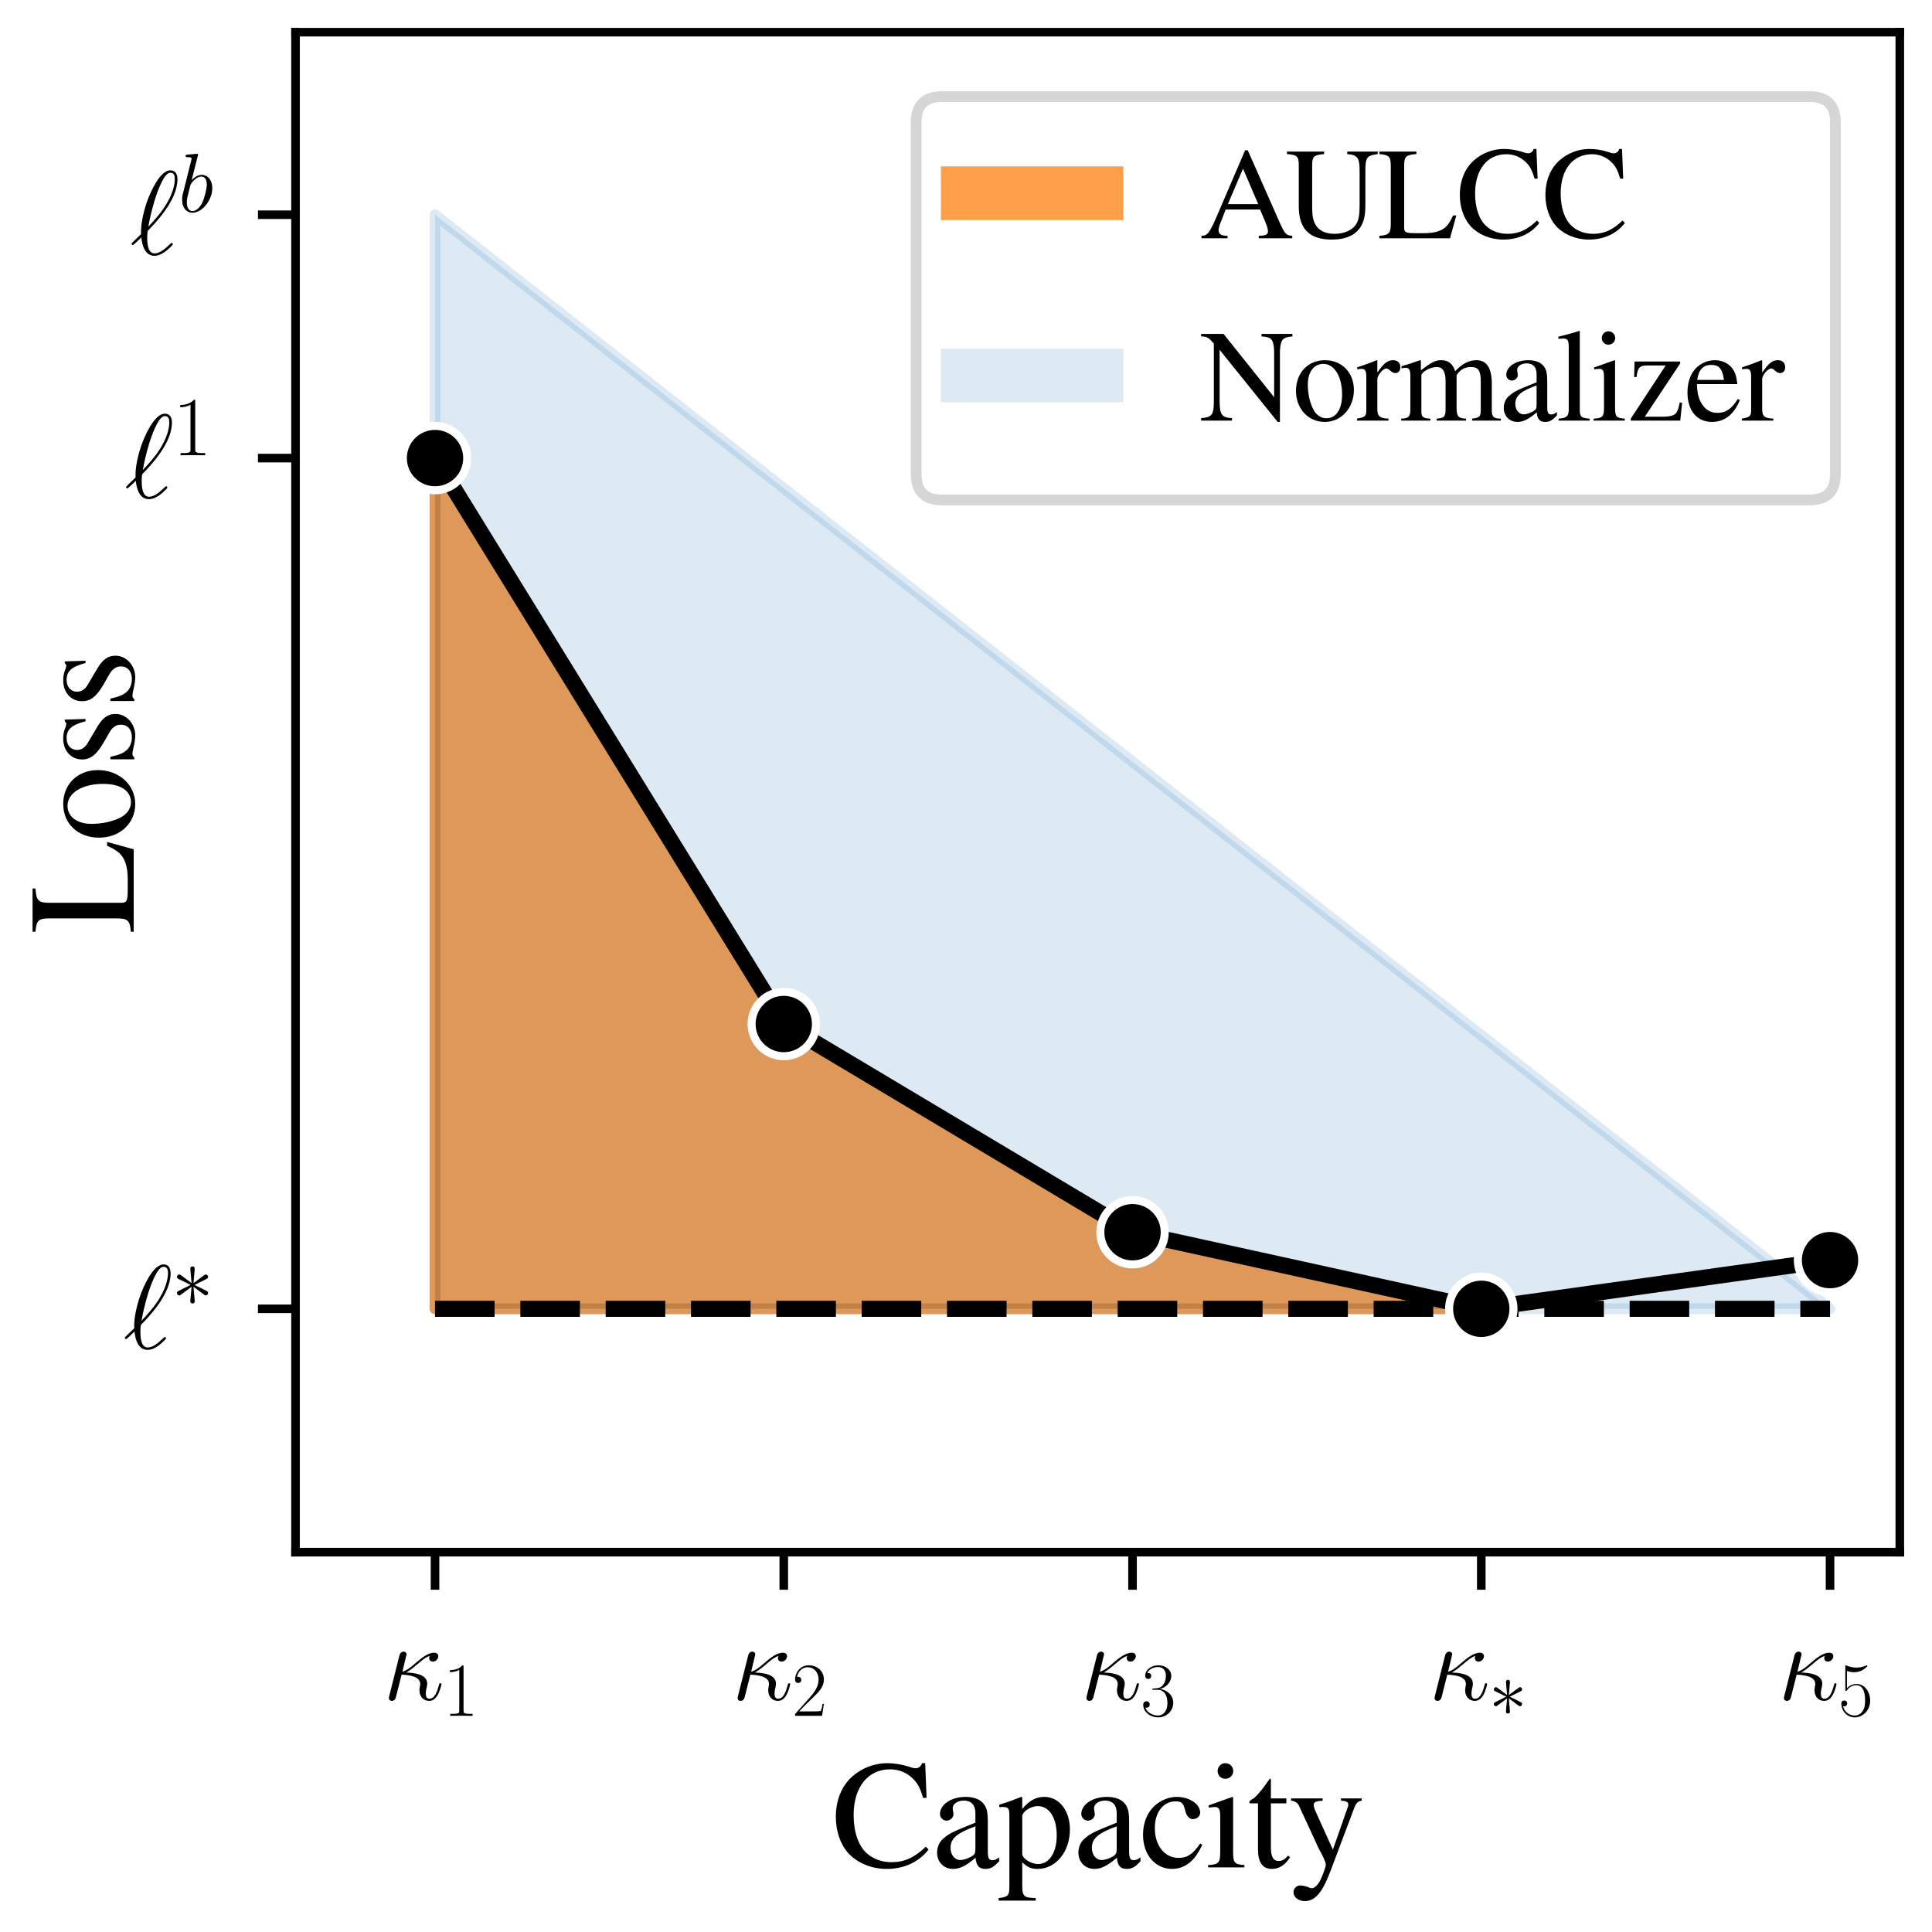 <svg xmlns:xlink="http://www.w3.org/1999/xlink" xmlns="http://www.w3.org/2000/svg" version="1.1" viewBox="0 0 180 180">
 <defs>
  <style type="text/css">*{stroke-linejoin: round; stroke-linecap: butt}</style>
 </defs>
 <g id="figure_1">
  <g id="patch_1">
   <path d="M 0 180  L 180 180  L 180 0  L 0 0  z " style="fill: #ffffff"/>
  </g>
  <g id="axes_1">
   <g id="patch_2">
    <path d="M 27.533 144.612  L 177 144.612  L 177 3  L 27.533 3  z " style="fill: #ffffff"/>
   </g>
   <g id="PolyCollection_1">
    <defs>
     <path id="m8246ecfe92" d="M 40.53 -58.061  L 40.53 -137.321  L 45.66 -128.995  L 50.791 -120.67  L 55.921 -112.345  L 61.052 -104.02  L 66.182 -95.694  L 71.312 -87.369  L 76.443 -82.552  L 81.573 -79.49  L 86.704 -76.427  L 91.834 -73.364  L 96.965 -70.302  L 102.095 -67.239  L 107.226 -64.822  L 112.356 -63.695  L 117.486 -62.568  L 122.617 -61.441  L 127.747 -60.315  L 132.878 -59.188  L 138.008 -58.061  L 138.008 -58.061  L 138.008 -58.061  L 132.878 -58.061  L 127.747 -58.061  L 122.617 -58.061  L 117.486 -58.061  L 112.356 -58.061  L 107.226 -58.061  L 102.095 -58.061  L 96.965 -58.061  L 91.834 -58.061  L 86.704 -58.061  L 81.573 -58.061  L 76.443 -58.061  L 71.312 -58.061  L 66.182 -58.061  L 61.052 -58.061  L 55.921 -58.061  L 50.791 -58.061  L 45.66 -58.061  L 40.53 -58.061  z " style="stroke: #ff7f0e; stroke-opacity: 0.75"/>
    </defs>
    <g clip-path="url(#p5b123c569d)">
     <use xlink:href="#m8246ecfe92" x="0" y="180" style="fill: #ff7f0e; fill-opacity: 0.75; stroke: #ff7f0e; stroke-opacity: 0.75"/>
    </g>
   </g>
   <g id="PolyCollection_2">
    <defs>
     <path id="m7604dcd65d" d="M 40.53 -58.061  L 40.53 -159.994  L 47.37 -154.63  L 54.211 -149.265  L 61.052 -143.9  L 67.892 -138.535  L 74.733 -133.17  L 81.573 -127.805  L 88.414 -122.44  L 95.255 -117.075  L 102.095 -111.71  L 108.936 -106.345  L 115.776 -100.981  L 122.617 -95.616  L 129.458 -90.251  L 136.298 -84.886  L 143.139 -79.521  L 149.979 -74.156  L 156.82 -68.791  L 163.661 -63.426  L 170.501 -58.061  L 170.501 -58.061  L 170.501 -58.061  L 163.661 -58.061  L 156.82 -58.061  L 149.979 -58.061  L 143.139 -58.061  L 136.298 -58.061  L 129.458 -58.061  L 122.617 -58.061  L 115.776 -58.061  L 108.936 -58.061  L 102.095 -58.061  L 95.255 -58.061  L 88.414 -58.061  L 81.573 -58.061  L 74.733 -58.061  L 67.892 -58.061  L 61.052 -58.061  L 54.211 -58.061  L 47.37 -58.061  L 40.53 -58.061  z " style="stroke: #1f77b4; stroke-opacity: 0.15"/>
    </defs>
    <g clip-path="url(#p5b123c569d)">
     <use xlink:href="#m7604dcd65d" x="0" y="180" style="fill: #1f77b4; fill-opacity: 0.15; stroke: #1f77b4; stroke-opacity: 0.15"/>
    </g>
   </g>
   <g id="matplotlib.axis_1">
    <g id="xtick_1">
     <g id="line2d_1">
      <defs>
       <path id="meb6cc58993" d="M 0 0  L 0 3.5  " style="stroke: #000000; stroke-width: 0.8"/>
      </defs>
      <g>
       <use xlink:href="#meb6cc58993" x="40.53" y="144.612" style="stroke: #000000; stroke-width: 0.8"/>
      </g>
     </g>
     <g id="text_1">
      <!-- $\kappa_1$ -->
      <g transform="translate(35.674 158.367)scale(0.1 -0.1)">
       <defs>
        <path id="CMMI12-14" d="M 1363 1595  C 1574 1710 1811 1908 1971 2042  C 2355 2374 2496 2476 2739 2572  C 2714 2534 2707 2483 2707 2438  C 2707 2265 2854 2233 2918 2233  C 3123 2233 3238 2425 3238 2547  C 3238 2585 3226 2752 3002 2752  C 2618 2752 2240 2425 1958 2188  C 1587 1863 1402 1723 1139 1640  L 1382 2655  C 1382 2758 1299 2816 1216 2816  C 1158 2816 1018 2796 966 2591  L 371 223  C 352 146 352 134 352 95  C 352 6 422 -64 518 -64  C 710 -64 749 102 781 236  C 819 369 1082 1433 1094 1472  C 1907 1433 2182 1229 2182 917  C 2182 873 2182 854 2163 783  C 2138 662 2138 592 2138 554  C 2138 172 2387 -64 2701 -64  C 2963 -64 3110 121 3206 286  C 3341 535 3424 885 3424 911  C 3424 943 3398 968 3360 968  C 3302 968 3296 943 3270 841  C 3187 535 3046 64 2720 64  C 2579 64 2509 146 2509 369  C 2509 490 2534 631 2560 726  C 2573 790 2592 866 2592 936  C 2592 1518 1786 1576 1363 1595  z " transform="scale(0.016)"/>
        <path id="CMR17-31" d="M 1702 4083  C 1702 4217 1696 4224 1606 4224  C 1357 3927 979 3833 621 3820  C 602 3820 570 3820 563 3808  C 557 3795 557 3782 557 3648  C 755 3648 1088 3686 1344 3839  L 1344 467  C 1344 243 1331 166 781 166  L 589 166  L 589 0  C 896 6 1216 12 1523 12  C 1830 12 2150 6 2458 0  L 2458 166  L 2266 166  C 1715 166 1702 236 1702 467  L 1702 4083  z " transform="scale(0.016)"/>
       </defs>
       <use xlink:href="#CMMI12-14" transform="scale(0.996)"/>
       <use xlink:href="#CMR17-31" transform="translate(56.155 -14.944)scale(0.697)"/>
      </g>
     </g>
    </g>
    <g id="xtick_2">
     <g id="line2d_2">
      <g>
       <use xlink:href="#meb6cc58993" x="73.023" y="144.612" style="stroke: #000000; stroke-width: 0.8"/>
      </g>
     </g>
     <g id="text_2">
      <!-- $\kappa_2$ -->
      <g transform="translate(68.167 158.367)scale(0.1 -0.1)">
       <defs>
        <path id="CMR17-32" d="M 2669 990  L 2554 990  C 2490 537 2438 460 2413 422  C 2381 371 1920 371 1830 371  L 602 371  C 832 620 1280 1073 1824 1596  C 2214 1966 2669 2400 2669 3033  C 2669 3788 2067 4224 1395 4224  C 691 4224 262 3603 262 3027  C 262 2777 448 2745 525 2745  C 589 2745 781 2783 781 3007  C 781 3206 614 3264 525 3264  C 486 3264 448 3257 422 3244  C 544 3788 915 4057 1306 4057  C 1862 4057 2227 3616 2227 3033  C 2227 2477 1901 1998 1536 1583  L 262 147  L 262 0  L 2515 0  L 2669 990  z " transform="scale(0.016)"/>
       </defs>
       <use xlink:href="#CMMI12-14" transform="scale(0.996)"/>
       <use xlink:href="#CMR17-32" transform="translate(56.155 -14.944)scale(0.697)"/>
      </g>
     </g>
    </g>
    <g id="xtick_3">
     <g id="line2d_3">
      <g>
       <use xlink:href="#meb6cc58993" x="105.515" y="144.612" style="stroke: #000000; stroke-width: 0.8"/>
      </g>
     </g>
     <g id="text_3">
      <!-- $\kappa_3$ -->
      <g transform="translate(100.66 158.367)scale(0.1 -0.1)">
       <defs>
        <path id="CMR17-33" d="M 1414 2176  C 1984 2176 2234 1673 2234 1094  C 2234 322 1824 25 1453 25  C 1114 25 563 193 390 691  C 422 678 454 678 486 678  C 640 678 755 780 755 947  C 755 1132 614 1216 486 1216  C 378 1216 211 1164 211 927  C 211 335 787 -128 1466 -128  C 2176 -128 2720 432 2720 1087  C 2720 1718 2208 2176 1600 2246  C 2086 2347 2554 2776 2554 3353  C 2554 3856 2048 4224 1472 4224  C 890 4224 378 3862 378 3347  C 378 3123 544 3084 627 3084  C 762 3084 877 3167 877 3334  C 877 3500 762 3584 627 3584  C 602 3584 570 3584 544 3571  C 730 3999 1235 4076 1459 4076  C 1683 4076 2106 3966 2106 3347  C 2106 3167 2080 2851 1862 2574  C 1670 2329 1453 2316 1242 2297  C 1210 2297 1062 2284 1037 2284  C 992 2278 966 2272 966 2227  C 966 2182 973 2176 1101 2176  L 1414 2176  z " transform="scale(0.016)"/>
       </defs>
       <use xlink:href="#CMMI12-14" transform="scale(0.996)"/>
       <use xlink:href="#CMR17-33" transform="translate(56.155 -14.944)scale(0.697)"/>
      </g>
     </g>
    </g>
    <g id="xtick_4">
     <g id="line2d_4">
      <g>
       <use xlink:href="#meb6cc58993" x="138.008" y="144.612" style="stroke: #000000; stroke-width: 0.8"/>
      </g>
     </g>
     <g id="text_4">
      <!-- $\kappa_*$ -->
      <g transform="translate(133.097 158.367)scale(0.1 -0.1)">
       <defs>
        <path id="CMSY10-3" d="M 1760 2762  C 1766 2853 1766 3008 1600 3008  C 1498 3008 1414 2924 1434 2840  L 1434 2755  L 1523 1740  L 704 2349  C 646 2382 634 2395 589 2395  C 499 2395 416 2303 416 2212  C 416 2107 480 2081 544 2048  L 1453 1603  L 570 1164  C 467 1112 416 1085 416 987  C 416 889 499 804 589 804  C 634 804 646 804 806 928  L 1523 1459  L 1427 359  C 1427 224 1542 192 1594 192  C 1670 192 1766 236 1766 359  L 1670 1459  L 2490 850  C 2547 817 2560 804 2605 804  C 2694 804 2778 896 2778 987  C 2778 1085 2720 1118 2643 1157  C 2259 1354 2246 1354 1741 1596  L 2624 2035  C 2726 2087 2778 2113 2778 2212  C 2778 2310 2694 2395 2605 2395  C 2560 2395 2547 2395 2387 2271  L 1670 1740  L 1760 2762  z " transform="scale(0.016)"/>
       </defs>
       <use xlink:href="#CMMI12-14" transform="scale(0.996)"/>
       <use xlink:href="#CMSY10-3" transform="translate(56.155 -14.944)scale(0.697)"/>
      </g>
     </g>
    </g>
    <g id="xtick_5">
     <g id="line2d_5">
      <g>
       <use xlink:href="#meb6cc58993" x="170.501" y="144.612" style="stroke: #000000; stroke-width: 0.8"/>
      </g>
     </g>
     <g id="text_5">
      <!-- $\kappa_5$ -->
      <g transform="translate(165.646 158.367)scale(0.1 -0.1)">
       <defs>
        <path id="CMR17-35" d="M 730 3750  C 794 3724 1056 3641 1325 3641  C 1920 3641 2246 3961 2432 4140  C 2432 4191 2432 4224 2394 4224  C 2387 4224 2374 4224 2323 4198  C 2099 4102 1837 4032 1517 4032  C 1325 4032 1037 4055 723 4191  C 653 4224 640 4224 634 4224  C 602 4224 595 4217 595 4090  L 595 2231  C 595 2113 595 2080 659 2080  C 691 2080 704 2093 736 2139  C 941 2435 1222 2560 1542 2560  C 1766 2560 2246 2415 2246 1293  C 2246 1087 2246 716 2054 422  C 1894 159 1645 25 1370 25  C 947 25 518 319 403 812  C 429 806 480 793 506 793  C 589 793 749 838 749 1036  C 749 1209 627 1280 506 1280  C 358 1280 262 1190 262 1011  C 262 454 704 -128 1382 -128  C 2042 -128 2669 441 2669 1267  C 2669 2054 2170 2662 1549 2662  C 1222 2662 947 2540 730 2304  L 730 3750  z " transform="scale(0.016)"/>
       </defs>
       <use xlink:href="#CMMI12-14" transform="scale(0.996)"/>
       <use xlink:href="#CMR17-35" transform="translate(56.155 -14.944)scale(0.697)"/>
      </g>
     </g>
    </g>
    <g id="text_6">
     <!-- Capacity -->
     <g transform="translate(77.474 173.98)scale(0.14 -0.14)">
      <defs>
       <path id="NimbusRomNo9L-Regu-43" d="M 3968 2905  L 3910 4352  L 3776 4352  C 3738 4217 3635 4140 3507 4140  C 3450 4140 3354 4159 3258 4198  C 2944 4300 2624 4352 2323 4352  C 1798 4352 1267 4153 870 3801  C 422 3405 179 2809 179 2105  C 179 1510 371 960 698 595  C 1082 179 1670 -64 2304 -64  C 3027 -64 3661 230 4051 748  L 3936 864  C 3462 409 3040 217 2509 217  C 2106 217 1747 345 1472 588  C 1120 902 922 1478 922 2188  C 922 3347 1517 4095 2445 4095  C 2810 4095 3142 3961 3398 3705  C 3603 3501 3699 3321 3821 2905  L 3968 2905  z " transform="scale(0.016)"/>
       <path id="NimbusRomNo9L-Regu-61" d="M 2829 422  C 2720 332 2643 300 2547 300  C 2400 300 2355 390 2355 672  L 2355 1920  C 2355 2252 2323 2438 2227 2592  C 2086 2822 1811 2944 1434 2944  C 832 2944 358 2630 358 2227  C 358 2080 486 1952 634 1952  C 787 1952 922 2080 922 2220  C 922 2246 915 2278 909 2323  C 896 2380 890 2432 890 2476  C 890 2649 1094 2790 1350 2790  C 1664 2790 1837 2604 1837 2259  L 1837 1868  C 851 1472 742 1420 467 1177  C 326 1049 237 832 237 620  C 237 217 518 -64 909 -64  C 1190 -64 1453 70 1843 403  C 1875 70 1990 -64 2253 -64  C 2470 -64 2605 12 2829 256  L 2829 422  z M 1837 787  C 1837 588 1805 531 1670 454  C 1517 364 1338 307 1203 307  C 979 307 800 524 800 800  L 800 825  C 800 1203 1062 1433 1837 1715  L 1837 787  z " transform="scale(0.016)"/>
       <path id="NimbusRomNo9L-Regu-70" d="M 58 2515  C 115 2521 160 2521 218 2521  C 435 2521 480 2457 480 2157  L 480 -839  C 480 -1172 410 -1242 32 -1280  L 32 -1389  L 1581 -1389  L 1581 -1280  C 1101 -1274 1018 -1203 1018 -798  L 1018 211  C 1242 0 1395 -64 1664 -64  C 2419 -64 3008 652 3008 1580  C 3008 2374 2560 2944 1939 2944  C 1581 2944 1299 2783 1018 2438  L 1018 2931  L 979 2944  C 634 2809 410 2726 58 2617  L 58 2515  z M 1018 2137  C 1018 2329 1376 2559 1670 2559  C 2144 2559 2458 2073 2458 1331  C 2458 620 2144 140 1683 140  C 1382 140 1018 371 1018 563  L 1018 2137  z " transform="scale(0.016)"/>
       <path id="NimbusRomNo9L-Regu-63" d="M 2547 998  C 2240 550 2010 396 1645 396  C 1062 396 653 908 653 1644  C 653 2303 1005 2758 1523 2758  C 1754 2758 1837 2687 1901 2451  L 1939 2310  C 1990 2131 2106 2015 2240 2015  C 2406 2015 2547 2137 2547 2284  C 2547 2643 2099 2944 1562 2944  C 1248 2944 922 2815 659 2585  C 339 2303 160 1868 160 1363  C 160 531 666 -64 1376 -64  C 1664 -64 1920 38 2150 236  C 2323 390 2445 563 2637 940  L 2547 998  z " transform="scale(0.016)"/>
       <path id="NimbusRomNo9L-Regu-69" d="M 1120 2944  L 128 2592  L 128 2496  L 179 2502  C 256 2515 339 2521 397 2521  C 550 2521 608 2419 608 2137  L 608 652  C 608 192 544 121 102 96  L 102 0  L 1619 0  L 1619 96  C 1197 128 1146 192 1146 652  L 1146 2924  L 1120 2944  z M 819 4352  C 646 4352 499 4204 499 4025  C 499 3846 640 3699 819 3699  C 1005 3699 1152 3839 1152 4025  C 1152 4204 1005 4352 819 4352  z " transform="scale(0.016)"/>
       <path id="NimbusRomNo9L-Regu-74" d="M 1632 2880  L 986 2880  L 986 3622  C 986 3686 979 3705 941 3705  C 896 3648 858 3590 813 3526  C 570 3174 294 2867 192 2841  C 122 2796 83 2751 83 2719  C 83 2700 90 2687 109 2675  L 448 2675  L 448 748  C 448 211 640 -64 1018 -64  C 1331 -64 1574 89 1786 422  L 1702 492  C 1568 332 1459 268 1318 268  C 1082 268 986 441 986 844  L 986 2675  L 1632 2675  L 1632 2880  z " transform="scale(0.016)"/>
       <path id="NimbusRomNo9L-Regu-79" d="M 3040 2880  L 2176 2880  L 2176 2783  C 2381 2783 2483 2726 2483 2623  C 2483 2597 2477 2559 2458 2514  L 1837 741  L 1101 2366  C 1062 2456 1037 2540 1037 2610  C 1037 2726 1133 2771 1408 2783  L 1408 2880  L 90 2880  L 90 2790  C 256 2764 365 2694 416 2585  L 1146 1005  L 1165 953  L 1261 761  C 1440 439 1542 208 1542 112  C 1542 15 1395 -389 1286 -582  C 1197 -749 1056 -871 966 -871  C 928 -871 870 -858 806 -826  C 685 -781 576 -755 467 -755  C 320 -755 192 -884 192 -1037  C 192 -1248 397 -1408 666 -1408  C 1094 -1408 1402 -1050 1747 -126  L 2733 2495  C 2816 2700 2886 2764 3040 2783  L 3040 2880  z " transform="scale(0.016)"/>
      </defs>
      <use xlink:href="#NimbusRomNo9L-Regu-43" transform="scale(0.996)"/>
      <use xlink:href="#NimbusRomNo9L-Regu-61" transform="translate(66.45 0)scale(0.996)"/>
      <use xlink:href="#NimbusRomNo9L-Regu-70" transform="translate(110.684 0)scale(0.996)"/>
      <use xlink:href="#NimbusRomNo9L-Regu-61" transform="translate(160.497 0)scale(0.996)"/>
      <use xlink:href="#NimbusRomNo9L-Regu-63" transform="translate(204.73 0)scale(0.996)"/>
      <use xlink:href="#NimbusRomNo9L-Regu-69" transform="translate(248.964 0)scale(0.996)"/>
      <use xlink:href="#NimbusRomNo9L-Regu-74" transform="translate(276.659 0)scale(0.996)"/>
      <use xlink:href="#NimbusRomNo9L-Regu-79" transform="translate(304.354 0)scale(0.996)"/>
     </g>
    </g>
   </g>
   <g id="matplotlib.axis_2">
    <g id="ytick_1">
     <g id="line2d_6">
      <defs>
       <path id="m9b9efa22ec" d="M 0 0  L -3.5 0  " style="stroke: #000000; stroke-width: 0.8"/>
      </defs>
      <g>
       <use xlink:href="#m9b9efa22ec" x="27.533" y="20.006" style="stroke: #000000; stroke-width: 0.8"/>
      </g>
     </g>
     <g id="text_7">
      <!-- $\ell^b$ -->
      <g transform="translate(12.112 23.721)scale(0.11 -0.11)">
       <defs>
        <path id="CMMI12-60" d="M 589 1091  C 186 698 83 603 83 577  C 83 552 109 508 154 508  C 186 508 550 856 602 913  C 640 488 800 -64 1299 -64  C 1555 -64 1786 95 1888 171  C 1971 235 2278 495 2278 552  C 2278 584 2246 622 2214 622  C 2189 622 2093 527 2067 501  C 1843 286 1562 64 1306 64  C 960 64 915 558 915 901  C 915 964 915 1231 960 1281  C 1338 1668 2522 2880 2522 4002  C 2522 4256 2426 4480 2150 4480  C 1555 4480 1037 3171 947 2930  C 922 2867 550 1890 589 1091  z M 973 1484  C 979 1522 1267 3184 1805 4072  C 1914 4243 2022 4351 2150 4351  C 2368 4351 2381 4148 2381 4009  C 2381 3787 2317 3216 1760 2417  C 1594 2182 1338 1865 973 1484  z " transform="scale(0.016)"/>
        <path id="CMMI12-62" d="M 1478 4255  C 1485 4281 1498 4319 1498 4351  C 1498 4416 1434 4416 1421 4416  C 1414 4416 1184 4396 1069 4383  C 960 4377 864 4364 749 4358  C 595 4345 550 4339 550 4223  C 550 4159 614 4159 678 4159  C 1005 4159 1005 4103 1005 4040  C 1005 3995 954 3812 928 3699  L 774 3093  C 710 2841 346 1392 320 1277  C 288 1117 288 1008 288 925  C 288 274 653 -64 1069 -64  C 1811 -64 2579 887 2579 1813  C 2579 2400 2246 2816 1766 2816  C 1434 2816 1133 2541 1011 2413  L 1478 4255  z M 1075 64  C 870 64 646 217 646 715  C 646 925 666 1047 781 1494  C 800 1577 902 1985 928 2068  C 941 2119 1318 2687 1754 2687  C 2035 2687 2163 2407 2163 2075  C 2163 1768 1984 1047 1824 715  C 1664 370 1370 64 1075 64  z " transform="scale(0.016)"/>
       </defs>
       <use xlink:href="#CMMI12-60" transform="scale(0.996)"/>
       <use xlink:href="#CMMI12-62" transform="translate(40.934 36.154)scale(0.697)"/>
      </g>
     </g>
    </g>
    <g id="ytick_2">
     <g id="line2d_7">
      <g>
       <use xlink:href="#m9b9efa22ec" x="27.533" y="42.679" style="stroke: #000000; stroke-width: 0.8"/>
      </g>
     </g>
     <g id="text_8">
      <!-- $\ell^1$ -->
      <g transform="translate(11.598 46.394)scale(0.11 -0.11)">
       <use xlink:href="#CMMI12-60" transform="scale(0.996)"/>
       <use xlink:href="#CMR17-31" transform="translate(40.934 36.154)scale(0.697)"/>
      </g>
     </g>
    </g>
    <g id="ytick_3">
     <g id="line2d_8">
      <g>
       <use xlink:href="#m9b9efa22ec" x="27.533" y="121.939" style="stroke: #000000; stroke-width: 0.8"/>
      </g>
     </g>
     <g id="text_9">
      <!-- $\ell^*$ -->
      <g transform="translate(11.476 125.654)scale(0.11 -0.11)">
       <use xlink:href="#CMMI12-60" transform="scale(0.996)"/>
       <use xlink:href="#CMSY10-3" transform="translate(40.934 36.154)scale(0.697)"/>
      </g>
     </g>
    </g>
    <g id="text_10">
     <!-- Loss -->
     <g transform="translate(12.457 86.98)rotate(-90)scale(0.14 -0.14)">
      <defs>
       <path id="NimbusRomNo9L-Regu-4c" d="M 3667 1110  C 3558 868 3469 721 3373 613  C 3149 364 2797 249 2266 249  L 1837 249  C 1370 249 1286 287 1286 511  L 1286 3528  C 1286 3981 1376 4070 1882 4102  L 1882 4224  L 77 4224  L 77 4102  C 550 4064 634 3974 634 3528  L 634 696  C 634 249 544 153 77 121  L 77 0  L 3520 0  L 3827 1113  L 3667 1110  z " transform="scale(0.016)"/>
       <path id="NimbusRomNo9L-Regu-6f" d="M 1600 2944  C 768 2944 186 2329 186 1446  C 186 582 781 -64 1587 -64  C 2394 -64 3008 614 3008 1497  C 3008 2336 2419 2944 1600 2944  z M 1517 2764  C 2054 2764 2432 2150 2432 1273  C 2432 550 2144 115 1664 115  C 1414 115 1178 268 1043 524  C 864 857 762 1305 762 1760  C 762 2368 1062 2764 1517 2764  z " transform="scale(0.016)"/>
       <path id="NimbusRomNo9L-Regu-73" d="M 2016 2009  L 1990 2880  L 1920 2880  L 1907 2867  C 1850 2822 1843 2815 1818 2815  C 1779 2815 1715 2828 1645 2860  C 1504 2918 1363 2944 1197 2944  C 691 2944 326 2617 326 2155  C 326 1796 531 1539 1075 1231  L 1446 1019  C 1670 891 1779 737 1779 538  C 1779 256 1574 76 1248 76  C 1030 76 832 160 710 301  C 576 461 518 609 435 974  L 333 974  L 333 -26  L 416 -26  C 461 38 486 51 563 51  C 621 51 710 38 858 0  C 1037 -39 1210 -64 1325 -64  C 1818 -64 2227 307 2227 756  C 2227 1077 2074 1289 1690 1520  L 998 1930  C 819 2033 723 2193 723 2366  C 723 2623 922 2803 1216 2803  C 1581 2803 1773 2585 1920 2014  L 2016 2009  z " transform="scale(0.016)"/>
      </defs>
      <use xlink:href="#NimbusRomNo9L-Regu-4c" transform="scale(0.996)"/>
      <use xlink:href="#NimbusRomNo9L-Regu-6f" transform="translate(60.872 0)scale(0.996)"/>
      <use xlink:href="#NimbusRomNo9L-Regu-73" transform="translate(110.685 0)scale(0.996)"/>
      <use xlink:href="#NimbusRomNo9L-Regu-73" transform="translate(149.439 0)scale(0.996)"/>
     </g>
    </g>
   </g>
   <g id="line2d_9">
    <path d="M 40.53 121.939  L 73.023 121.939  L 105.515 121.939  L 138.008 121.939  L 170.501 121.939  " clip-path="url(#p5b123c569d)" style="fill: none; stroke-dasharray: 5.55,2.4; stroke-dashoffset: 0; stroke: #000000; stroke-width: 1.5"/>
   </g>
   <g id="line2d_10">
    <path d="M 40.53 42.679  L 73.023 95.406  L 105.515 114.803  L 138.008 121.939  L 170.501 117.404  " clip-path="url(#p5b123c569d)" style="fill: none; stroke: #000000; stroke-width: 1.5; stroke-linecap: square"/>
    <defs>
     <path id="m7a475de8df" d="M 0 3  C 0.796 3 1.559 2.684 2.121 2.121  C 2.684 1.559 3 0.796 3 0  C 3 -0.796 2.684 -1.559 2.121 -2.121  C 1.559 -2.684 0.796 -3 0 -3  C -0.796 -3 -1.559 -2.684 -2.121 -2.121  C -2.684 -1.559 -3 -0.796 -3 0  C -3 0.796 -2.684 1.559 -2.121 2.121  C -1.559 2.684 -0.796 3 0 3  z " style="stroke: #ffffff; stroke-width: 0.75"/>
    </defs>
    <g clip-path="url(#p5b123c569d)">
     <use xlink:href="#m7a475de8df" x="40.53" y="42.679" style="stroke: #ffffff; stroke-width: 0.75"/>
     <use xlink:href="#m7a475de8df" x="73.023" y="95.406" style="stroke: #ffffff; stroke-width: 0.75"/>
     <use xlink:href="#m7a475de8df" x="105.515" y="114.803" style="stroke: #ffffff; stroke-width: 0.75"/>
     <use xlink:href="#m7a475de8df" x="138.008" y="121.939" style="stroke: #ffffff; stroke-width: 0.75"/>
     <use xlink:href="#m7a475de8df" x="170.501" y="117.404" style="stroke: #ffffff; stroke-width: 0.75"/>
    </g>
   </g>
   <g id="patch_3">
    <path d="M 27.533 144.612  L 27.533 3  " style="fill: none; stroke: #000000; stroke-width: 0.8; stroke-linejoin: miter; stroke-linecap: square"/>
   </g>
   <g id="patch_4">
    <path d="M 177 144.612  L 177 3  " style="fill: none; stroke: #000000; stroke-width: 0.8; stroke-linejoin: miter; stroke-linecap: square"/>
   </g>
   <g id="patch_5">
    <path d="M 27.533 144.612  L 177 144.612  " style="fill: none; stroke: #000000; stroke-width: 0.8; stroke-linejoin: miter; stroke-linecap: square"/>
   </g>
   <g id="patch_6">
    <path d="M 27.533 3  L 177 3  " style="fill: none; stroke: #000000; stroke-width: 0.8; stroke-linejoin: miter; stroke-linecap: square"/>
   </g>
   <g id="legend_1">
    <g id="patch_7">
     <path d="M 87.757 46.577  L 168.6 46.577  Q 171 46.577 171 44.177  L 171 11.4  Q 171 9 168.6 9  L 87.757 9  Q 85.357 9 85.357 11.4  L 85.357 44.177  Q 85.357 46.577 87.757 46.577  z " style="fill: #ffffff; opacity: 0.8; stroke: #cccccc; stroke-linejoin: miter"/>
    </g>
    <g id="line2d_11">
     <path d="M 90.157 18  L 96.157 18  L 102.157 18  " style="fill: none; stroke: #ff7f0e; stroke-opacity: 0.75; stroke-width: 5; stroke-linecap: square"/>
    </g>
    <g id="text_11">
     <!-- AULCC -->
     <g transform="translate(111.757 22.2)scale(0.12 -0.12)">
      <defs>
       <path id="NimbusRomNo9L-Regu-41" d="M 4518 121  C 4230 141 4166 205 3942 686  L 2349 4288  L 2221 4288  L 890 1187  C 480 238 403 134 96 121  L 96 0  L 1363 0  L 1363 121  C 1056 121 928 205 928 387  C 928 465 947 556 979 641  L 1274 1401  L 2950 1401  L 3213 777  C 3290 602 3334 433 3334 342  C 3334 179 3226 128 2886 121  L 2886 0  L 4518 0  L 4518 121  z M 1382 1664  L 2118 3392  L 2861 1664  L 1382 1664  z " transform="scale(0.016)"/>
       <path id="NimbusRomNo9L-Regu-55" d="M 3910 3291  C 3910 3937 3987 4038 4512 4102  L 4512 4224  L 3027 4224  L 3027 4102  C 3526 4064 3629 3924 3629 3291  L 3629 1580  C 3629 1149 3584 908 3482 718  C 3309 414 2899 217 2419 217  C 1965 217 1651 369 1478 667  C 1363 870 1318 1104 1318 1504  L 1318 3531  C 1318 3988 1389 4057 1901 4102  L 1901 4224  L 90 4224  L 90 4102  C 595 4064 666 3994 666 3531  L 666 1554  C 666 458 1184 -64 2272 -64  C 2970 -64 3450 160 3699 591  C 3853 857 3910 1149 3910 1637  L 3910 3291  z " transform="scale(0.016)"/>
      </defs>
      <use xlink:href="#NimbusRomNo9L-Regu-41" transform="scale(0.996)"/>
      <use xlink:href="#NimbusRomNo9L-Regu-55" transform="translate(66.451 0)scale(0.996)"/>
      <use xlink:href="#NimbusRomNo9L-Regu-4c" transform="translate(138.381 0)scale(0.996)"/>
      <use xlink:href="#NimbusRomNo9L-Regu-43" transform="translate(199.253 0)scale(0.996)"/>
      <use xlink:href="#NimbusRomNo9L-Regu-43" transform="translate(265.703 0)scale(0.996)"/>
     </g>
    </g>
    <g id="line2d_12">
     <path d="M 90.157 34.988  L 96.157 34.988  L 102.157 34.988  " style="fill: none; stroke: #1f77b4; stroke-opacity: 0.15; stroke-width: 5; stroke-linecap: square"/>
    </g>
    <g id="text_12">
     <!-- Normalizer -->
     <g transform="translate(111.757 39.188)scale(0.12 -0.12)">
      <defs>
       <path id="NimbusRomNo9L-Regu-4e" d="M 3917 -64  L 3917 3287  C 3917 3669 3981 3905 4102 3988  C 4192 4051 4282 4077 4525 4102  L 4525 4224  L 3021 4224  L 3021 4102  C 3264 4083 3354 4058 3450 4000  C 3578 3911 3635 3682 3635 3287  L 3635 1140  L 1171 4224  L 77 4224  L 77 4102  C 352 4102 442 4051 698 3752  L 698 943  C 698 281 608 160 77 121  L 77 0  L 1581 0  L 1581 121  C 1088 147 979 294 979 940  L 979 3449  L 3808 -64  L 3917 -64  z " transform="scale(0.016)"/>
       <path id="NimbusRomNo9L-Regu-72" d="M 45 2496  C 134 2515 192 2521 269 2521  C 429 2521 486 2419 486 2137  L 486 537  C 486 217 442 172 32 96  L 32 0  L 1568 0  L 1568 96  C 1133 115 1024 211 1024 576  L 1024 2016  C 1024 2220 1299 2540 1472 2540  C 1510 2540 1568 2508 1638 2444  C 1741 2355 1811 2316 1894 2316  C 2048 2316 2144 2425 2144 2604  C 2144 2815 2010 2944 1792 2944  C 1523 2944 1338 2796 1024 2342  L 1024 2931  L 992 2944  C 653 2803 422 2720 45 2598  L 45 2496  z " transform="scale(0.016)"/>
       <path id="NimbusRomNo9L-Regu-6d" d="M 122 2547  C 205 2566 256 2572 326 2572  C 493 2572 550 2470 550 2163  L 550 544  C 550 198 461 102 102 96  L 102 0  L 1523 0  L 1523 96  C 1184 108 1088 179 1088 428  L 1088 2233  C 1088 2246 1139 2310 1184 2355  C 1344 2502 1619 2611 1843 2611  C 2125 2611 2266 2387 2266 1939  L 2266 550  C 2266 192 2195 121 1830 96  L 1830 0  L 3264 0  L 3264 96  C 2899 102 2803 211 2803 608  L 2803 2220  C 2995 2496 3206 2611 3501 2611  C 3866 2611 3981 2438 3981 1907  L 3981 556  C 3981 192 3930 140 3558 96  L 3558 0  L 4960 0  L 4960 96  L 4794 108  C 4602 121 4518 236 4518 486  L 4518 1804  C 4518 2560 4269 2944 3776 2944  C 3405 2944 3078 2777 2733 2406  C 2618 2771 2400 2944 2054 2944  C 1773 2944 1594 2854 1062 2451  L 1062 2931  L 1018 2944  C 691 2822 474 2751 122 2655  L 122 2547  z " transform="scale(0.016)"/>
       <path id="NimbusRomNo9L-Regu-6c" d="M 122 3987  L 160 3987  C 230 3993 307 4000 358 4000  C 563 4000 627 3910 627 3609  L 627 556  C 627 211 538 128 134 96  L 134 0  L 1645 0  L 1645 96  C 1242 121 1165 185 1165 537  L 1165 4358  L 1139 4371  C 806 4262 563 4198 122 4089  L 122 3987  z " transform="scale(0.016)"/>
       <path id="NimbusRomNo9L-Regu-7a" d="M 2675 864  L 2560 889  C 2496 569 2458 467 2374 358  C 2285 249 2067 192 1741 192  L 858 192  L 2579 2783  L 2579 2880  L 358 2880  L 339 2124  L 454 2124  C 512 2592 608 2687 992 2687  L 1875 2687  L 173 96  L 173 0  L 2586 0  L 2675 864  z " transform="scale(0.016)"/>
       <path id="NimbusRomNo9L-Regu-65" d="M 2611 1052  C 2304 564 2029 377 1619 377  C 1254 377 979 564 794 930  C 678 1174 634 1386 621 1779  L 2592 1779  C 2541 2193 2477 2377 2317 2580  C 2125 2809 1830 2944 1498 2944  C 1178 2944 877 2828 634 2612  C 333 2351 160 1900 160 1374  C 160 486 621 -64 1357 -64  C 1965 -64 2445 313 2714 1007  L 2611 1052  z M 634 1984  C 704 2478 922 2713 1312 2713  C 1702 2713 1856 2535 1939 1984  L 634 1984  z " transform="scale(0.016)"/>
      </defs>
      <use xlink:href="#NimbusRomNo9L-Regu-4e" transform="scale(0.996)"/>
      <use xlink:href="#NimbusRomNo9L-Regu-6f" transform="translate(71.93 0)scale(0.996)"/>
      <use xlink:href="#NimbusRomNo9L-Regu-72" transform="translate(121.743 0)scale(0.996)"/>
      <use xlink:href="#NimbusRomNo9L-Regu-6d" transform="translate(154.918 0)scale(0.996)"/>
      <use xlink:href="#NimbusRomNo9L-Regu-61" transform="translate(232.427 0)scale(0.996)"/>
      <use xlink:href="#NimbusRomNo9L-Regu-6c" transform="translate(276.66 0)scale(0.996)"/>
      <use xlink:href="#NimbusRomNo9L-Regu-69" transform="translate(304.356 0)scale(0.996)"/>
      <use xlink:href="#NimbusRomNo9L-Regu-7a" transform="translate(332.051 0)scale(0.996)"/>
      <use xlink:href="#NimbusRomNo9L-Regu-65" transform="translate(376.284 0)scale(0.996)"/>
      <use xlink:href="#NimbusRomNo9L-Regu-72" transform="translate(420.518 0)scale(0.996)"/>
     </g>
    </g>
   </g>
  </g>
 </g>
 <defs>
  <clipPath id="p5b123c569d">
   <rect x="27.533" y="3" width="149.467" height="141.612"/>
  </clipPath>
 </defs>
</svg>
